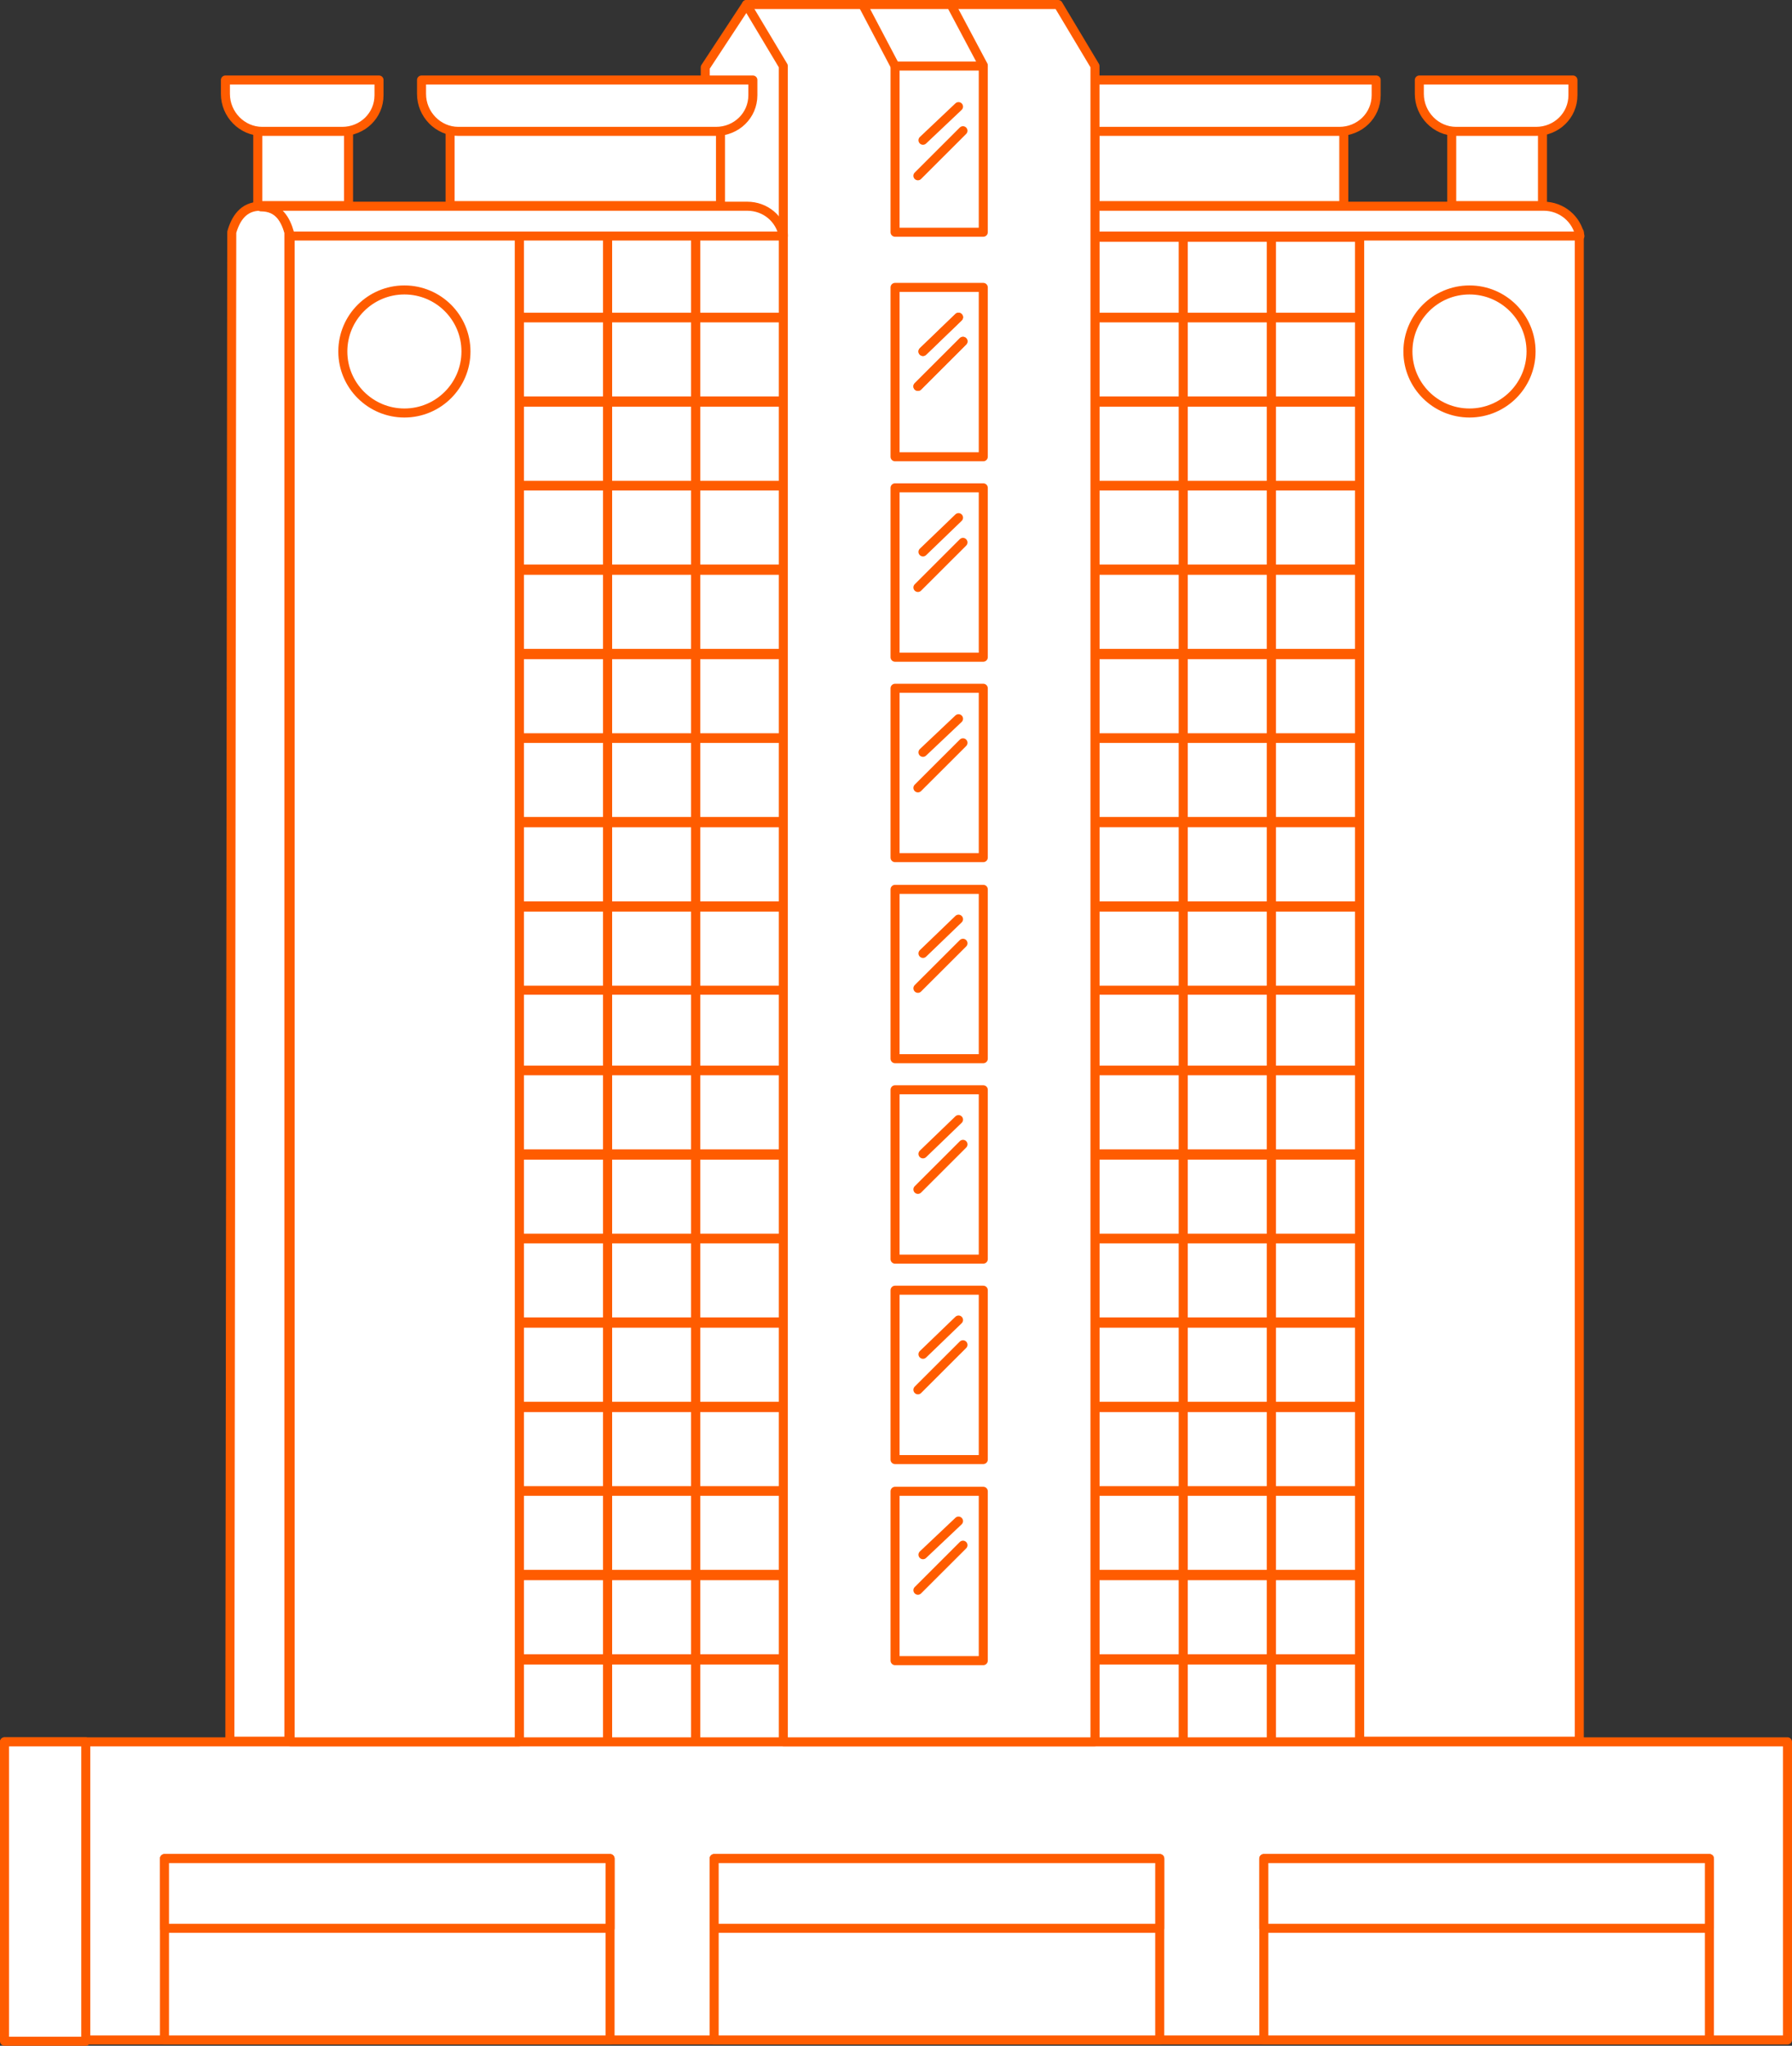 <svg width="397" height="453" viewBox="0 0 397 453" fill="none" xmlns="http://www.w3.org/2000/svg">
<rect x="0" y="0" width="397" height="453" fill="#333333" stroke="none"/>
<path d="M154.132 218.564H134.586V236.964H154.132V218.564Z" fill="white" stroke="#FF5C00" stroke-width="2" stroke-linecap="round" stroke-linejoin="round"/>
<path d="M154.132 237.104H134.586V255.504H154.132V237.104Z" fill="white" stroke="#FF5C00" stroke-width="2" stroke-linecap="round" stroke-linejoin="round"/>
<path d="M154.132 255.785H134.586V274.184H154.132V255.785Z" fill="white" stroke="#FF5C00" stroke-width="2" stroke-linecap="round" stroke-linejoin="round"/>
<path d="M154.132 274.325H134.586V292.725H154.132V274.325Z" fill="white" stroke="#FF5C00" stroke-width="2" stroke-linecap="round" stroke-linejoin="round"/>
<path d="M154.132 293.005H134.586V311.405H154.132V293.005Z" fill="white" stroke="#FF5C00" stroke-width="2" stroke-linecap="round" stroke-linejoin="round"/>
<path d="M154.132 311.686H134.586V330.086H154.132V311.686Z" fill="white" stroke="#FF5C00" stroke-width="2" stroke-linecap="round" stroke-linejoin="round"/>
<path d="M154.132 330.226H134.586V348.625H154.132V330.226Z" fill="white" stroke="#FF5C00" stroke-width="2" stroke-linecap="round" stroke-linejoin="round"/>
<path d="M154.132 348.906H134.586V367.306H154.132V348.906Z" fill="white" stroke="#FF5C00" stroke-width="2" stroke-linecap="round" stroke-linejoin="round"/>
<path d="M154.132 367.587H134.586V385.986H154.132V367.587Z" fill="white" stroke="#FF5C00" stroke-width="2" stroke-linecap="round" stroke-linejoin="round"/>
<path d="M154.132 200.867H134.586V219.266H154.132V200.867Z" fill="white" stroke="#FF5C00" stroke-width="2" stroke-linecap="round" stroke-linejoin="round"/>
<path d="M154.132 182.187H134.586V200.586H154.132V182.187Z" fill="white" stroke="#FF5C00" stroke-width="2" stroke-linecap="round" stroke-linejoin="round"/>
<path d="M154.132 163.506H134.586V181.906H154.132V163.506Z" fill="white" stroke="#FF5C00" stroke-width="2" stroke-linecap="round" stroke-linejoin="round"/>
<path d="M154.132 144.966H134.586V163.366H154.132V144.966Z" fill="white" stroke="#FF5C00" stroke-width="2" stroke-linecap="round" stroke-linejoin="round"/>
<path d="M154.132 126.286H134.586V144.685H154.132V126.286Z" fill="white" stroke="#FF5C00" stroke-width="2" stroke-linecap="round" stroke-linejoin="round"/>
<path d="M154.132 107.605H134.586V126.005H154.132V107.605Z" fill="white" stroke="#FF5C00" stroke-width="2" stroke-linecap="round" stroke-linejoin="round"/>
<path d="M154.132 89.065H134.586V107.465H154.132V89.065Z" fill="white" stroke="#FF5C00" stroke-width="2" stroke-linecap="round" stroke-linejoin="round"/>
<path d="M154.132 70.385H134.586V88.784H154.132V70.385Z" fill="white" stroke="#FF5C00" stroke-width="2" stroke-linecap="round" stroke-linejoin="round"/>
<path d="M154.132 51.845H134.586V70.244H154.132V51.845Z" fill="white" stroke="#FF5C00" stroke-width="2" stroke-linecap="round" stroke-linejoin="round"/>
<path d="M173.683 218.564H154.137V236.964H173.683V218.564Z" fill="white" stroke="#FF5C00" stroke-width="2" stroke-linecap="round" stroke-linejoin="round"/>
<path d="M173.683 237.104H154.137V255.504H173.683V237.104Z" fill="white" stroke="#FF5C00" stroke-width="2" stroke-linecap="round" stroke-linejoin="round"/>
<path d="M173.683 255.785H154.137V274.184H173.683V255.785Z" fill="white" stroke="#FF5C00" stroke-width="2" stroke-linecap="round" stroke-linejoin="round"/>
<path d="M173.683 274.325H154.137V292.725H173.683V274.325Z" fill="white" stroke="#FF5C00" stroke-width="2" stroke-linecap="round" stroke-linejoin="round"/>
<path d="M173.683 293.005H154.137V311.405H173.683V293.005Z" fill="white" stroke="#FF5C00" stroke-width="2" stroke-linecap="round" stroke-linejoin="round"/>
<path d="M173.683 311.686H154.137V330.086H173.683V311.686Z" fill="white" stroke="#FF5C00" stroke-width="2" stroke-linecap="round" stroke-linejoin="round"/>
<path d="M173.683 330.226H154.137V348.625H173.683V330.226Z" fill="white" stroke="#FF5C00" stroke-width="2" stroke-linecap="round" stroke-linejoin="round"/>
<path d="M173.683 348.906H154.137V367.306H173.683V348.906Z" fill="white" stroke="#FF5C00" stroke-width="2" stroke-linecap="round" stroke-linejoin="round"/>
<path d="M173.683 367.587H154.137V385.986H173.683V367.587Z" fill="white" stroke="#FF5C00" stroke-width="2" stroke-linecap="round" stroke-linejoin="round"/>
<path d="M173.683 200.867H154.137V219.266H173.683V200.867Z" fill="white" stroke="#FF5C00" stroke-width="2" stroke-linecap="round" stroke-linejoin="round"/>
<path d="M173.683 182.187H154.137V200.586H173.683V182.187Z" fill="white" stroke="#FF5C00" stroke-width="2" stroke-linecap="round" stroke-linejoin="round"/>
<path d="M173.683 163.506H154.137V181.906H173.683V163.506Z" fill="white" stroke="#FF5C00" stroke-width="2" stroke-linecap="round" stroke-linejoin="round"/>
<path d="M173.683 144.966H154.137V163.366H173.683V144.966Z" fill="white" stroke="#FF5C00" stroke-width="2" stroke-linecap="round" stroke-linejoin="round"/>
<path d="M173.683 126.286H154.137V144.685H173.683V126.286Z" fill="white" stroke="#FF5C00" stroke-width="2" stroke-linecap="round" stroke-linejoin="round"/>
<path d="M173.683 107.605H154.137V126.005H173.683V107.605Z" fill="white" stroke="#FF5C00" stroke-width="2" stroke-linecap="round" stroke-linejoin="round"/>
<path d="M173.683 89.065H154.137V107.465H173.683V89.065Z" fill="white" stroke="#FF5C00" stroke-width="2" stroke-linecap="round" stroke-linejoin="round"/>
<path d="M173.683 70.385H154.137V88.784H173.683V70.385Z" fill="white" stroke="#FF5C00" stroke-width="2" stroke-linecap="round" stroke-linejoin="round"/>
<path d="M173.683 51.845H154.137V70.244H173.683V51.845Z" fill="white" stroke="#FF5C00" stroke-width="2" stroke-linecap="round" stroke-linejoin="round"/>
<path d="M134.589 51.002H115.043V386.689H134.589V51.002Z" fill="white" stroke="#FF5C00" stroke-width="2" stroke-linecap="round" stroke-linejoin="round"/>
<path d="M134.589 218.564H115.043V236.964H134.589V218.564Z" fill="white" stroke="#FF5C00" stroke-width="2" stroke-linecap="round" stroke-linejoin="round"/>
<path d="M134.589 237.104H115.043V255.504H134.589V237.104Z" fill="white" stroke="#FF5C00" stroke-width="2" stroke-linecap="round" stroke-linejoin="round"/>
<path d="M134.589 255.785H115.043V274.184H134.589V255.785Z" fill="white" stroke="#FF5C00" stroke-width="2" stroke-linecap="round" stroke-linejoin="round"/>
<path d="M134.589 274.325H115.043V292.725H134.589V274.325Z" fill="white" stroke="#FF5C00" stroke-width="2" stroke-linecap="round" stroke-linejoin="round"/>
<path d="M134.589 293.005H115.043V311.405H134.589V293.005Z" fill="white" stroke="#FF5C00" stroke-width="2" stroke-linecap="round" stroke-linejoin="round"/>
<path d="M134.589 311.686H115.043V330.086H134.589V311.686Z" fill="white" stroke="#FF5C00" stroke-width="2" stroke-linecap="round" stroke-linejoin="round"/>
<path d="M134.589 330.226H115.043V348.625H134.589V330.226Z" fill="white" stroke="#FF5C00" stroke-width="2" stroke-linecap="round" stroke-linejoin="round"/>
<path d="M134.589 348.906H115.043V367.306H134.589V348.906Z" fill="white" stroke="#FF5C00" stroke-width="2" stroke-linecap="round" stroke-linejoin="round"/>
<path d="M134.589 367.587H115.043V385.986H134.589V367.587Z" fill="white" stroke="#FF5C00" stroke-width="2" stroke-linecap="round" stroke-linejoin="round"/>
<path d="M134.589 200.867H115.043V219.266H134.589V200.867Z" fill="white" stroke="#FF5C00" stroke-width="2" stroke-linecap="round" stroke-linejoin="round"/>
<path d="M134.589 182.187H115.043V200.586H134.589V182.187Z" fill="white" stroke="#FF5C00" stroke-width="2" stroke-linecap="round" stroke-linejoin="round"/>
<path d="M134.589 163.506H115.043V181.906H134.589V163.506Z" fill="white" stroke="#FF5C00" stroke-width="2" stroke-linecap="round" stroke-linejoin="round"/>
<path d="M134.589 144.966H115.043V163.366H134.589V144.966Z" fill="white" stroke="#FF5C00" stroke-width="2" stroke-linecap="round" stroke-linejoin="round"/>
<path d="M134.589 126.286H115.043V144.685H134.589V126.286Z" fill="white" stroke="#FF5C00" stroke-width="2" stroke-linecap="round" stroke-linejoin="round"/>
<path d="M134.589 107.605H115.043V126.005H134.589V107.605Z" fill="white" stroke="#FF5C00" stroke-width="2" stroke-linecap="round" stroke-linejoin="round"/>
<path d="M134.589 89.065H115.043V107.465H134.589V89.065Z" fill="white" stroke="#FF5C00" stroke-width="2" stroke-linecap="round" stroke-linejoin="round"/>
<path d="M134.589 70.385H115.043V88.784H134.589V70.385Z" fill="white" stroke="#FF5C00" stroke-width="2" stroke-linecap="round" stroke-linejoin="round"/>
<path d="M134.589 51.845H115.043V70.244H134.589V51.845Z" fill="white" stroke="#FF5C00" stroke-width="2" stroke-linecap="round" stroke-linejoin="round"/>
<path d="M281.675 218.564H262.129V236.964H281.675V218.564Z" fill="white" stroke="#FF5C00" stroke-width="2" stroke-linecap="round" stroke-linejoin="round"/>
<path d="M281.675 237.104H262.129V255.504H281.675V237.104Z" fill="white" stroke="#FF5C00" stroke-width="2" stroke-linecap="round" stroke-linejoin="round"/>
<path d="M281.675 255.784H262.129V274.184H281.675V255.784Z" fill="white" stroke="#FF5C00" stroke-width="2" stroke-linecap="round" stroke-linejoin="round"/>
<path d="M281.675 274.324H262.129V292.724H281.675V274.324Z" fill="white" stroke="#FF5C00" stroke-width="2" stroke-linecap="round" stroke-linejoin="round"/>
<path d="M281.675 293.005H262.129V311.404H281.675V293.005Z" fill="white" stroke="#FF5C00" stroke-width="2" stroke-linecap="round" stroke-linejoin="round"/>
<path d="M281.675 311.686H262.129V330.085H281.675V311.686Z" fill="white" stroke="#FF5C00" stroke-width="2" stroke-linecap="round" stroke-linejoin="round"/>
<path d="M281.675 330.226H262.129V348.625H281.675V330.226Z" fill="white" stroke="#FF5C00" stroke-width="2" stroke-linecap="round" stroke-linejoin="round"/>
<path d="M281.675 348.906H262.129V367.306H281.675V348.906Z" fill="white" stroke="#FF5C00" stroke-width="2" stroke-linecap="round" stroke-linejoin="round"/>
<path d="M281.675 367.586H262.129V385.986H281.675V367.586Z" fill="white" stroke="#FF5C00" stroke-width="2" stroke-linecap="round" stroke-linejoin="round"/>
<path d="M281.675 200.867H262.129V219.266H281.675V200.867Z" fill="white" stroke="#FF5C00" stroke-width="2" stroke-linecap="round" stroke-linejoin="round"/>
<path d="M281.675 182.186H262.129V200.586H281.675V182.186Z" fill="white" stroke="#FF5C00" stroke-width="2" stroke-linecap="round" stroke-linejoin="round"/>
<path d="M281.675 163.506H262.129V181.905H281.675V163.506Z" fill="white" stroke="#FF5C00" stroke-width="2" stroke-linecap="round" stroke-linejoin="round"/>
<path d="M281.675 144.966H262.129V163.365H281.675V144.966Z" fill="white" stroke="#FF5C00" stroke-width="2" stroke-linecap="round" stroke-linejoin="round"/>
<path d="M281.675 126.285H262.129V144.685H281.675V126.285Z" fill="white" stroke="#FF5C00" stroke-width="2" stroke-linecap="round" stroke-linejoin="round"/>
<path d="M281.675 107.605H262.129V126.004H281.675V107.605Z" fill="white" stroke="#FF5C00" stroke-width="2" stroke-linecap="round" stroke-linejoin="round"/>
<path d="M281.675 89.065H262.129V107.465H281.675V89.065Z" fill="white" stroke="#FF5C00" stroke-width="2" stroke-linecap="round" stroke-linejoin="round"/>
<path d="M281.675 70.384H262.129V88.784H281.675V70.384Z" fill="white" stroke="#FF5C00" stroke-width="2" stroke-linecap="round" stroke-linejoin="round"/>
<path d="M281.675 52.547H262.129V70.244H281.675V52.547Z" fill="white" stroke="#FF5C00" stroke-width="2" stroke-linecap="round" stroke-linejoin="round"/>
<path d="M301.226 218.564H281.68V236.964H301.226V218.564Z" fill="white" stroke="#FF5C00" stroke-width="2" stroke-linecap="round" stroke-linejoin="round"/>
<path d="M301.226 237.104H281.68V255.504H301.226V237.104Z" fill="white" stroke="#FF5C00" stroke-width="2" stroke-linecap="round" stroke-linejoin="round"/>
<path d="M301.226 255.784H281.68V274.184H301.226V255.784Z" fill="white" stroke="#FF5C00" stroke-width="2" stroke-linecap="round" stroke-linejoin="round"/>
<path d="M301.226 274.324H281.68V292.724H301.226V274.324Z" fill="white" stroke="#FF5C00" stroke-width="2" stroke-linecap="round" stroke-linejoin="round"/>
<path d="M301.226 293.005H281.68V311.404H301.226V293.005Z" fill="white" stroke="#FF5C00" stroke-width="2" stroke-linecap="round" stroke-linejoin="round"/>
<path d="M301.226 311.686H281.68V330.085H301.226V311.686Z" fill="white" stroke="#FF5C00" stroke-width="2" stroke-linecap="round" stroke-linejoin="round"/>
<path d="M301.226 330.226H281.68V348.625H301.226V330.226Z" fill="white" stroke="#FF5C00" stroke-width="2" stroke-linecap="round" stroke-linejoin="round"/>
<path d="M301.226 348.906H281.68V367.306H301.226V348.906Z" fill="white" stroke="#FF5C00" stroke-width="2" stroke-linecap="round" stroke-linejoin="round"/>
<path d="M301.226 367.586H281.68V385.986H301.226V367.586Z" fill="white" stroke="#FF5C00" stroke-width="2" stroke-linecap="round" stroke-linejoin="round"/>
<path d="M301.226 200.867H281.68V219.266H301.226V200.867Z" fill="white" stroke="#FF5C00" stroke-width="2" stroke-linecap="round" stroke-linejoin="round"/>
<path d="M301.226 182.186H281.68V200.586H301.226V182.186Z" fill="white" stroke="#FF5C00" stroke-width="2" stroke-linecap="round" stroke-linejoin="round"/>
<path d="M301.226 163.506H281.68V181.905H301.226V163.506Z" fill="white" stroke="#FF5C00" stroke-width="2" stroke-linecap="round" stroke-linejoin="round"/>
<path d="M301.226 144.966H281.68V163.365H301.226V144.966Z" fill="white" stroke="#FF5C00" stroke-width="2" stroke-linecap="round" stroke-linejoin="round"/>
<path d="M301.226 126.285H281.68V144.685H301.226V126.285Z" fill="white" stroke="#FF5C00" stroke-width="2" stroke-linecap="round" stroke-linejoin="round"/>
<path d="M301.226 107.605H281.68V126.004H301.226V107.605Z" fill="white" stroke="#FF5C00" stroke-width="2" stroke-linecap="round" stroke-linejoin="round"/>
<path d="M301.226 89.065H281.68V107.465H301.226V89.065Z" fill="white" stroke="#FF5C00" stroke-width="2" stroke-linecap="round" stroke-linejoin="round"/>
<path d="M301.226 70.384H281.68V88.784H301.226V70.384Z" fill="white" stroke="#FF5C00" stroke-width="2" stroke-linecap="round" stroke-linejoin="round"/>
<path d="M301.226 52.547H281.68V70.244H301.226V52.547Z" fill="white" stroke="#FF5C00" stroke-width="2" stroke-linecap="round" stroke-linejoin="round"/>
<path d="M262.132 52.547H242.586V386.688H262.132V52.547Z" fill="white" stroke="#FF5C00" stroke-width="2" stroke-linecap="round" stroke-linejoin="round"/>
<path d="M262.132 218.564H242.586V236.964H262.132V218.564Z" fill="white" stroke="#FF5C00" stroke-width="2" stroke-linecap="round" stroke-linejoin="round"/>
<path d="M262.132 237.104H242.586V255.504H262.132V237.104Z" fill="white" stroke="#FF5C00" stroke-width="2" stroke-linecap="round" stroke-linejoin="round"/>
<path d="M262.132 255.784H242.586V274.184H262.132V255.784Z" fill="white" stroke="#FF5C00" stroke-width="2" stroke-linecap="round" stroke-linejoin="round"/>
<path d="M262.132 274.324H242.586V292.724H262.132V274.324Z" fill="white" stroke="#FF5C00" stroke-width="2" stroke-linecap="round" stroke-linejoin="round"/>
<path d="M262.132 293.005H242.586V311.404H262.132V293.005Z" fill="white" stroke="#FF5C00" stroke-width="2" stroke-linecap="round" stroke-linejoin="round"/>
<path d="M262.132 311.686H242.586V330.085H262.132V311.686Z" fill="white" stroke="#FF5C00" stroke-width="2" stroke-linecap="round" stroke-linejoin="round"/>
<path d="M262.132 330.226H242.586V348.625H262.132V330.226Z" fill="white" stroke="#FF5C00" stroke-width="2" stroke-linecap="round" stroke-linejoin="round"/>
<path d="M262.132 348.906H242.586V367.306H262.132V348.906Z" fill="white" stroke="#FF5C00" stroke-width="2" stroke-linecap="round" stroke-linejoin="round"/>
<path d="M262.132 367.586H242.586V385.986H262.132V367.586Z" fill="white" stroke="#FF5C00" stroke-width="2" stroke-linecap="round" stroke-linejoin="round"/>
<path d="M262.132 200.867H242.586V219.266H262.132V200.867Z" fill="white" stroke="#FF5C00" stroke-width="2" stroke-linecap="round" stroke-linejoin="round"/>
<path d="M262.132 182.186H242.586V200.586H262.132V182.186Z" fill="white" stroke="#FF5C00" stroke-width="2" stroke-linecap="round" stroke-linejoin="round"/>
<path d="M262.132 163.506H242.586V181.905H262.132V163.506Z" fill="white" stroke="#FF5C00" stroke-width="2" stroke-linecap="round" stroke-linejoin="round"/>
<path d="M262.132 144.966H242.586V163.365H262.132V144.966Z" fill="white" stroke="#FF5C00" stroke-width="2" stroke-linecap="round" stroke-linejoin="round"/>
<path d="M262.132 126.285H242.586V144.685H262.132V126.285Z" fill="white" stroke="#FF5C00" stroke-width="2" stroke-linecap="round" stroke-linejoin="round"/>
<path d="M262.132 107.605H242.586V126.004H262.132V107.605Z" fill="white" stroke="#FF5C00" stroke-width="2" stroke-linecap="round" stroke-linejoin="round"/>
<path d="M262.132 89.065H242.586V107.465H262.132V89.065Z" fill="white" stroke="#FF5C00" stroke-width="2" stroke-linecap="round" stroke-linejoin="round"/>
<path d="M262.132 70.384H242.586V88.784H262.132V70.384Z" fill="white" stroke="#FF5C00" stroke-width="2" stroke-linecap="round" stroke-linejoin="round"/>
<path d="M262.132 52.547H242.586V70.244H262.132V52.547Z" fill="white" stroke="#FF5C00" stroke-width="2" stroke-linecap="round" stroke-linejoin="round"/>
<path d="M297.705 28.81H237.801V45.524H297.705V28.81Z" fill="white" stroke="#FF5C00" stroke-width="2" stroke-linecap="round" stroke-linejoin="round"/>
<path d="M297.705 28.81H242.582V45.524H297.705V28.81Z" fill="white" stroke="#FF5C00" stroke-width="2" stroke-linecap="round" stroke-linejoin="round"/>
<path d="M304.876 17.854V21.085C304.876 25.579 301.22 29.091 296.72 29.091H239.629C235.129 29.091 231.473 25.298 231.473 20.804V17.714H304.876V17.854Z" fill="white" stroke="#FF5C00" stroke-width="2" stroke-linecap="round" stroke-linejoin="round"/>
<path d="M14.078 385.705H1V451.719H14.078H396V385.705H14.078Z" fill="white" stroke="#FF5C00" stroke-width="2" stroke-linecap="round" stroke-linejoin="round"/>
<path d="M135.152 411.549H36.438V451.719H135.152V411.549Z" fill="white" stroke="#FF5C00" stroke-width="2" stroke-linecap="round" stroke-linejoin="round"/>
<path d="M135.152 411.549H36.438V426.999H135.152V411.549Z" fill="white" stroke="#FF5C00" stroke-width="2" stroke-linecap="round" stroke-linejoin="round"/>
<path d="M256.93 411.549H158.215V451.719H256.93V411.549Z" fill="white" stroke="#FF5C00" stroke-width="2" stroke-linecap="round" stroke-linejoin="round"/>
<path d="M378.703 411.549H279.988V451.719H378.703V411.549Z" fill="white" stroke="#FF5C00" stroke-width="2" stroke-linecap="round" stroke-linejoin="round"/>
<path d="M349.877 51.423H301.223V385.565H349.877V51.423Z" fill="white" stroke="#FF5C00" stroke-width="2" stroke-linecap="round" stroke-linejoin="round"/>
<path d="M235.691 45.665H341.999C345.937 45.665 349.312 48.474 350.015 52.266H227.676C228.379 48.474 231.613 45.665 235.691 45.665Z" fill="white" stroke="#FF5C00" stroke-width="2" stroke-linecap="round" stroke-linejoin="round"/>
<path d="M234.427 1H165.382L156.242 14.905V51.845H173.538V385.705H242.582V14.624L234.427 1Z" fill="white" stroke="#FF5C00" stroke-width="2" stroke-linecap="round" stroke-linejoin="round"/>
<path d="M79.324 51.423H64.559H64.277V385.705H64.559H79.324H115.041V51.423H79.324Z" fill="white" stroke="#FF5C00" stroke-width="2" stroke-linecap="round" stroke-linejoin="round"/>
<path d="M217.835 14.484L210.663 1H191.117L198.289 14.624V33.024V51.423H217.835V33.024V14.484Z" fill="white" stroke="#FF5C00" stroke-width="2" stroke-linecap="round" stroke-linejoin="round"/>
<path d="M63.999 51.423C63.156 48.474 61.609 45.665 57.672 45.665C53.875 45.665 52.187 48.474 51.344 51.423L50.922 385.565H63.999V51.423Z" fill="white" stroke="#FF5C00" stroke-width="2" stroke-linecap="round" stroke-linejoin="round"/>
<path d="M57.809 45.805C61.746 45.805 63.293 48.614 64.136 51.564V52.266H173.538C172.835 48.474 169.601 45.665 165.523 45.665H59.215C58.793 45.665 58.23 45.665 57.809 45.805Z" fill="white" stroke="#FF5C00" stroke-width="2" stroke-linecap="round" stroke-linejoin="round"/>
<path d="M159.619 28.81H99.715V45.524H159.619V28.81Z" fill="white" stroke="#FF5C00" stroke-width="2" stroke-linecap="round" stroke-linejoin="round"/>
<path d="M77.214 28.81H57.105V45.524H77.214V28.81Z" fill="white" stroke="#FF5C00" stroke-width="2" stroke-linecap="round" stroke-linejoin="round"/>
<path d="M83.967 17.854V21.085C83.967 25.579 80.311 29.091 75.811 29.091H58.093C53.594 29.091 49.938 25.298 49.938 20.804V17.714H83.967V17.854Z" fill="white" stroke="#FF5C00" stroke-width="2" stroke-linecap="round" stroke-linejoin="round"/>
<path d="M341.722 28.81H321.613V45.524H341.722V28.81Z" fill="white" stroke="#FF5C00" stroke-width="2" stroke-linecap="round" stroke-linejoin="round"/>
<path d="M348.467 17.854V21.085C348.467 25.579 344.811 29.091 340.311 29.091H322.593C318.094 29.091 314.438 25.298 314.438 20.804V17.714H348.467V17.854Z" fill="white" stroke="#FF5C00" stroke-width="2" stroke-linecap="round" stroke-linejoin="round"/>
<path d="M166.79 17.854V21.085C166.79 25.579 163.134 29.091 158.634 29.091H101.543C97.043 29.091 93.387 25.298 93.387 20.804V17.714H166.79V17.854Z" fill="white" stroke="#FF5C00" stroke-width="2" stroke-linecap="round" stroke-linejoin="round"/>
<path d="M198.289 14.624H217.835" stroke="#FF5C00" stroke-width="2" stroke-linecap="round" stroke-linejoin="round"/>
<path d="M173.535 52.266V14.624L165.379 1" stroke="#FF5C00" stroke-width="2" stroke-linecap="round" stroke-linejoin="round"/>
<path d="M217.835 63.643H198.289V101.144H217.835V63.643Z" fill="white" stroke="#FF5C00" stroke-width="2" stroke-linecap="round" stroke-linejoin="round"/>
<path d="M212.351 70.244L204.477 77.829" stroke="#FF5C00" stroke-width="2" stroke-linecap="round" stroke-linejoin="round"/>
<path d="M213.339 75.582L203.355 85.554" stroke="#FF5C00" stroke-width="2" stroke-linecap="round" stroke-linejoin="round"/>
<path d="M217.835 108.026H198.289V145.528H217.835V108.026Z" fill="white" stroke="#FF5C00" stroke-width="2" stroke-linecap="round" stroke-linejoin="round"/>
<path d="M212.351 114.628L204.477 122.212" stroke="#FF5C00" stroke-width="2" stroke-linecap="round" stroke-linejoin="round"/>
<path d="M213.339 120.106L203.355 130.078" stroke="#FF5C00" stroke-width="2" stroke-linecap="round" stroke-linejoin="round"/>
<path d="M217.835 152.41H198.289V189.912H217.835V152.41Z" fill="white" stroke="#FF5C00" stroke-width="2" stroke-linecap="round" stroke-linejoin="round"/>
<path d="M212.351 159.152L204.477 166.596" stroke="#FF5C00" stroke-width="2" stroke-linecap="round" stroke-linejoin="round"/>
<path d="M213.339 164.489L203.355 174.461" stroke="#FF5C00" stroke-width="2" stroke-linecap="round" stroke-linejoin="round"/>
<path d="M217.835 196.934H198.289V234.436H217.835V196.934Z" fill="white" stroke="#FF5C00" stroke-width="2" stroke-linecap="round" stroke-linejoin="round"/>
<path d="M212.351 203.536L204.477 211.12" stroke="#FF5C00" stroke-width="2" stroke-linecap="round" stroke-linejoin="round"/>
<path d="M213.339 208.873L203.355 218.845" stroke="#FF5C00" stroke-width="2" stroke-linecap="round" stroke-linejoin="round"/>
<path d="M217.835 241.318H198.289V278.82H217.835V241.318Z" fill="white" stroke="#FF5C00" stroke-width="2" stroke-linecap="round" stroke-linejoin="round"/>
<path d="M212.351 247.919L204.477 255.504" stroke="#FF5C00" stroke-width="2" stroke-linecap="round" stroke-linejoin="round"/>
<path d="M213.339 253.397L203.355 263.37" stroke="#FF5C00" stroke-width="2" stroke-linecap="round" stroke-linejoin="round"/>
<path d="M217.835 285.701H198.289V323.203H217.835V285.701Z" fill="white" stroke="#FF5C00" stroke-width="2" stroke-linecap="round" stroke-linejoin="round"/>
<path d="M212.351 292.303L204.477 299.887" stroke="#FF5C00" stroke-width="2" stroke-linecap="round" stroke-linejoin="round"/>
<path d="M213.339 297.781L203.355 307.753" stroke="#FF5C00" stroke-width="2" stroke-linecap="round" stroke-linejoin="round"/>
<path d="M217.835 330.226H198.289V367.727H217.835V330.226Z" fill="white" stroke="#FF5C00" stroke-width="2" stroke-linecap="round" stroke-linejoin="round"/>
<path d="M212.351 336.827L204.477 344.271" stroke="#FF5C00" stroke-width="2" stroke-linecap="round" stroke-linejoin="round"/>
<path d="M213.339 342.164L203.355 352.137" stroke="#FF5C00" stroke-width="2" stroke-linecap="round" stroke-linejoin="round"/>
<path d="M212.351 70.244L204.477 77.829" stroke="#FF5C00" stroke-width="2" stroke-linecap="round" stroke-linejoin="round"/>
<path d="M213.336 75.582L203.352 85.554" stroke="#FF5C00" stroke-width="2" stroke-linecap="round" stroke-linejoin="round"/>
<path d="M212.351 23.613L204.477 31.057" stroke="#FF5C00" stroke-width="2" stroke-linecap="round" stroke-linejoin="round"/>
<path d="M213.336 28.95L203.352 38.923" stroke="#FF5C00" stroke-width="2" stroke-linecap="round" stroke-linejoin="round"/>
<path d="M256.93 411.549H158.215V426.999H256.93V411.549Z" fill="white" stroke="#FF5C00" stroke-width="2" stroke-linecap="round" stroke-linejoin="round"/>
<path d="M378.703 411.549H279.988V426.999H378.703V411.549Z" fill="white" stroke="#FF5C00" stroke-width="2" stroke-linecap="round" stroke-linejoin="round"/>
<path d="M89.589 91.453C97.123 91.453 103.229 85.353 103.229 77.829C103.229 70.304 97.123 64.205 89.589 64.205C82.056 64.205 75.949 70.304 75.949 77.829C75.949 85.353 82.056 91.453 89.589 91.453Z" fill="white" stroke="#FF5C00" stroke-width="2" stroke-linecap="round" stroke-linejoin="round"/>
<path d="M325.55 91.453C333.083 91.453 339.19 85.353 339.19 77.829C339.19 70.304 333.083 64.205 325.55 64.205C318.017 64.205 311.91 70.304 311.91 77.829C311.91 85.353 318.017 91.453 325.55 91.453Z" fill="white" stroke="#FF5C00" stroke-width="2" stroke-linecap="round" stroke-linejoin="round"/>
<path d="M18.999 385.705H1V452H18.999V385.705Z" fill="white" stroke="#FF5C00" stroke-width="2" stroke-linecap="round" stroke-linejoin="round"/>
</svg>
